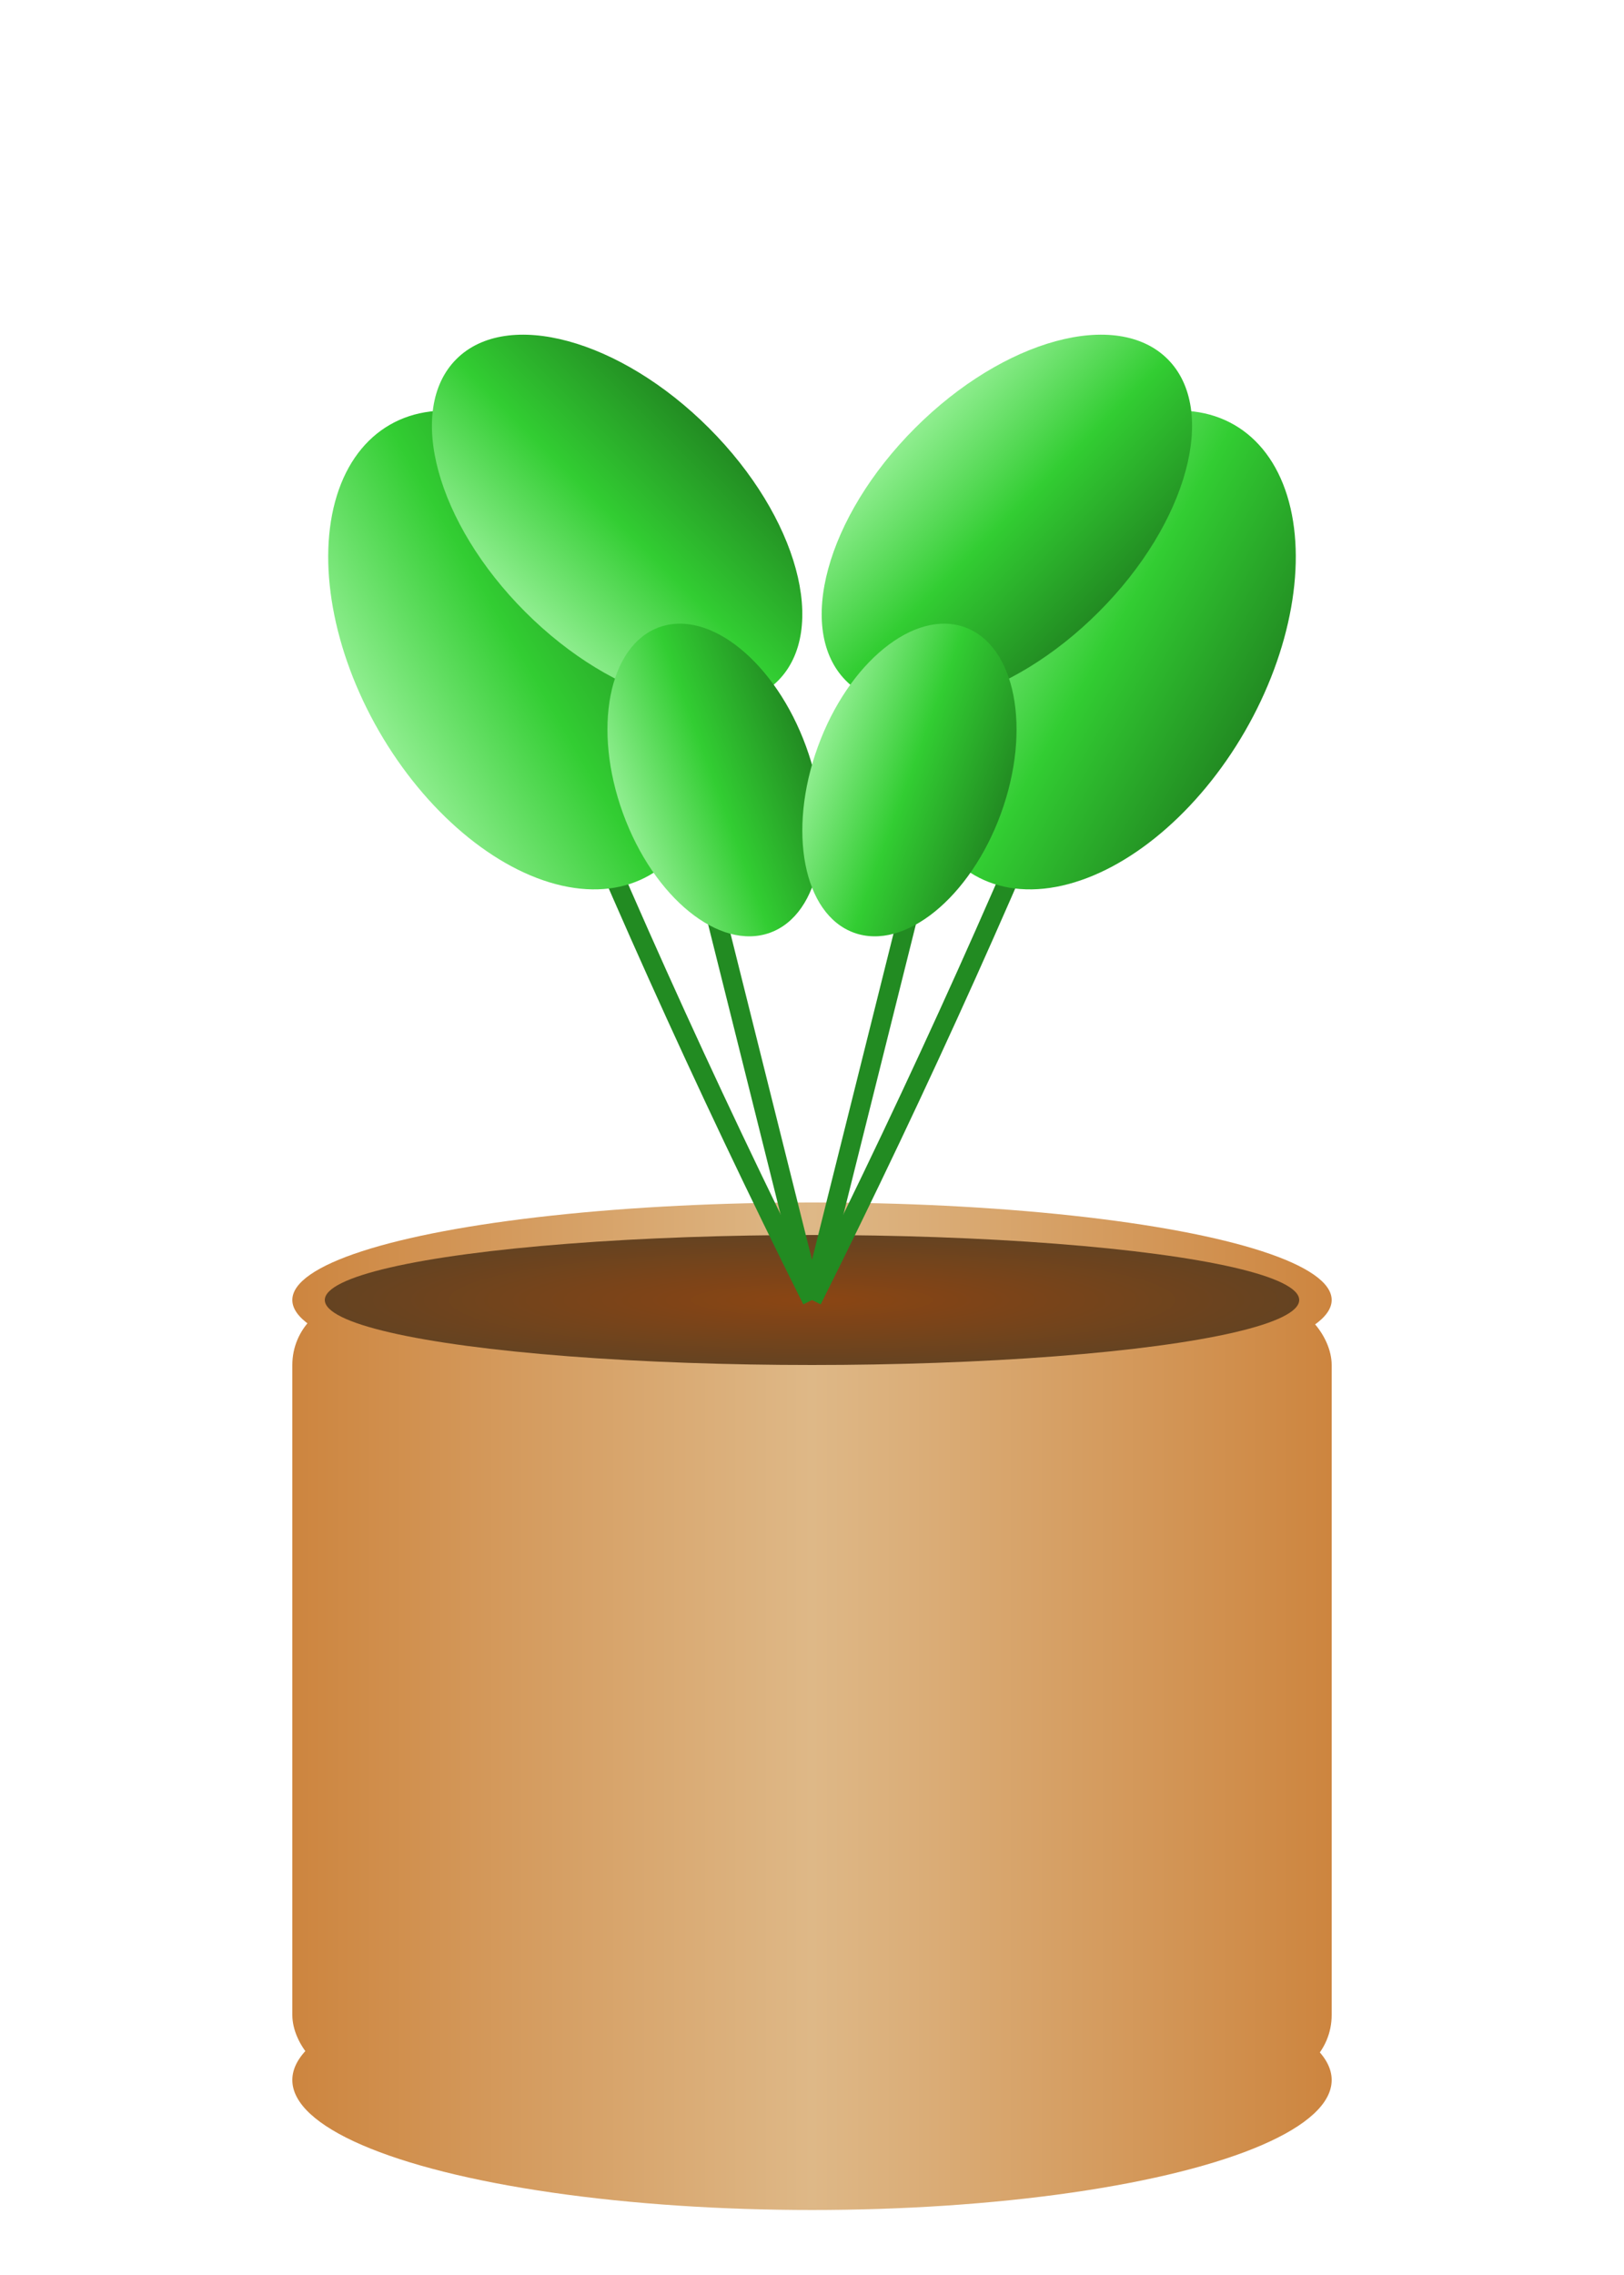 <svg width="250" height="350" viewBox="0 0 250 350" xmlns="http://www.w3.org/2000/svg">
  <defs>
    <linearGradient id="potGradient" x1="0%" y1="0%" x2="100%" y2="0%">
      <stop offset="0%" style="stop-color:#CD853F;stop-opacity:1" />
      <stop offset="50%" style="stop-color:#DEB887;stop-opacity:1" />
      <stop offset="100%" style="stop-color:#CD853F;stop-opacity:1" />
    </linearGradient>
    <radialGradient id="soilGradient" cx="50%" cy="50%" r="50%">
      <stop offset="0%" style="stop-color:#8B4513;stop-opacity:1" />
      <stop offset="100%" style="stop-color:#654321;stop-opacity:1" />
    </radialGradient>
    <linearGradient id="leafGradient" x1="0%" y1="0%" x2="100%" y2="0%">
      <stop offset="0%" style="stop-color:#90EE90;stop-opacity:1" />
      <stop offset="50%" style="stop-color:#32CD32;stop-opacity:1" />
      <stop offset="100%" style="stop-color:#228B22;stop-opacity:1" />
    </linearGradient>
  </defs>
  
  <!-- Pot -->
  <ellipse cx="125" cy="320" rx="80" ry="20" fill="url(#potGradient)"/>
  <rect x="45" y="200" width="160" height="120" fill="url(#potGradient)" rx="10"/>
  <ellipse cx="125" cy="200" rx="80" ry="15" fill="url(#potGradient)"/>
  
  <!-- Soil -->
  <ellipse cx="125" cy="200" rx="75" ry="10" fill="url(#soilGradient)"/>
  
  <!-- Plant stems -->
  <path d="M 125 200 Q 100 150 80 100" stroke="#228B22" stroke-width="3" fill="none"/>
  <path d="M 125 200 Q 150 150 170 100" stroke="#228B22" stroke-width="3" fill="none"/>
  <path d="M 125 200 Q 110 140 95 80" stroke="#228B22" stroke-width="3" fill="none"/>
  <path d="M 125 200 Q 140 140 155 80" stroke="#228B22" stroke-width="3" fill="none"/>
  
  <!-- Leaves -->
  <ellipse cx="80" cy="100" rx="25" ry="40" fill="url(#leafGradient)" transform="rotate(-30 80 100)"/>
  <ellipse cx="170" cy="100" rx="25" ry="40" fill="url(#leafGradient)" transform="rotate(30 170 100)"/>
  <ellipse cx="95" cy="80" rx="20" ry="35" fill="url(#leafGradient)" transform="rotate(-45 95 80)"/>
  <ellipse cx="155" cy="80" rx="20" ry="35" fill="url(#leafGradient)" transform="rotate(45 155 80)"/>
  
  <!-- Additional smaller leaves -->
  <ellipse cx="110" cy="120" rx="15" ry="25" fill="url(#leafGradient)" transform="rotate(-20 110 120)"/>
  <ellipse cx="140" cy="120" rx="15" ry="25" fill="url(#leafGradient)" transform="rotate(20 140 120)"/>
</svg>

